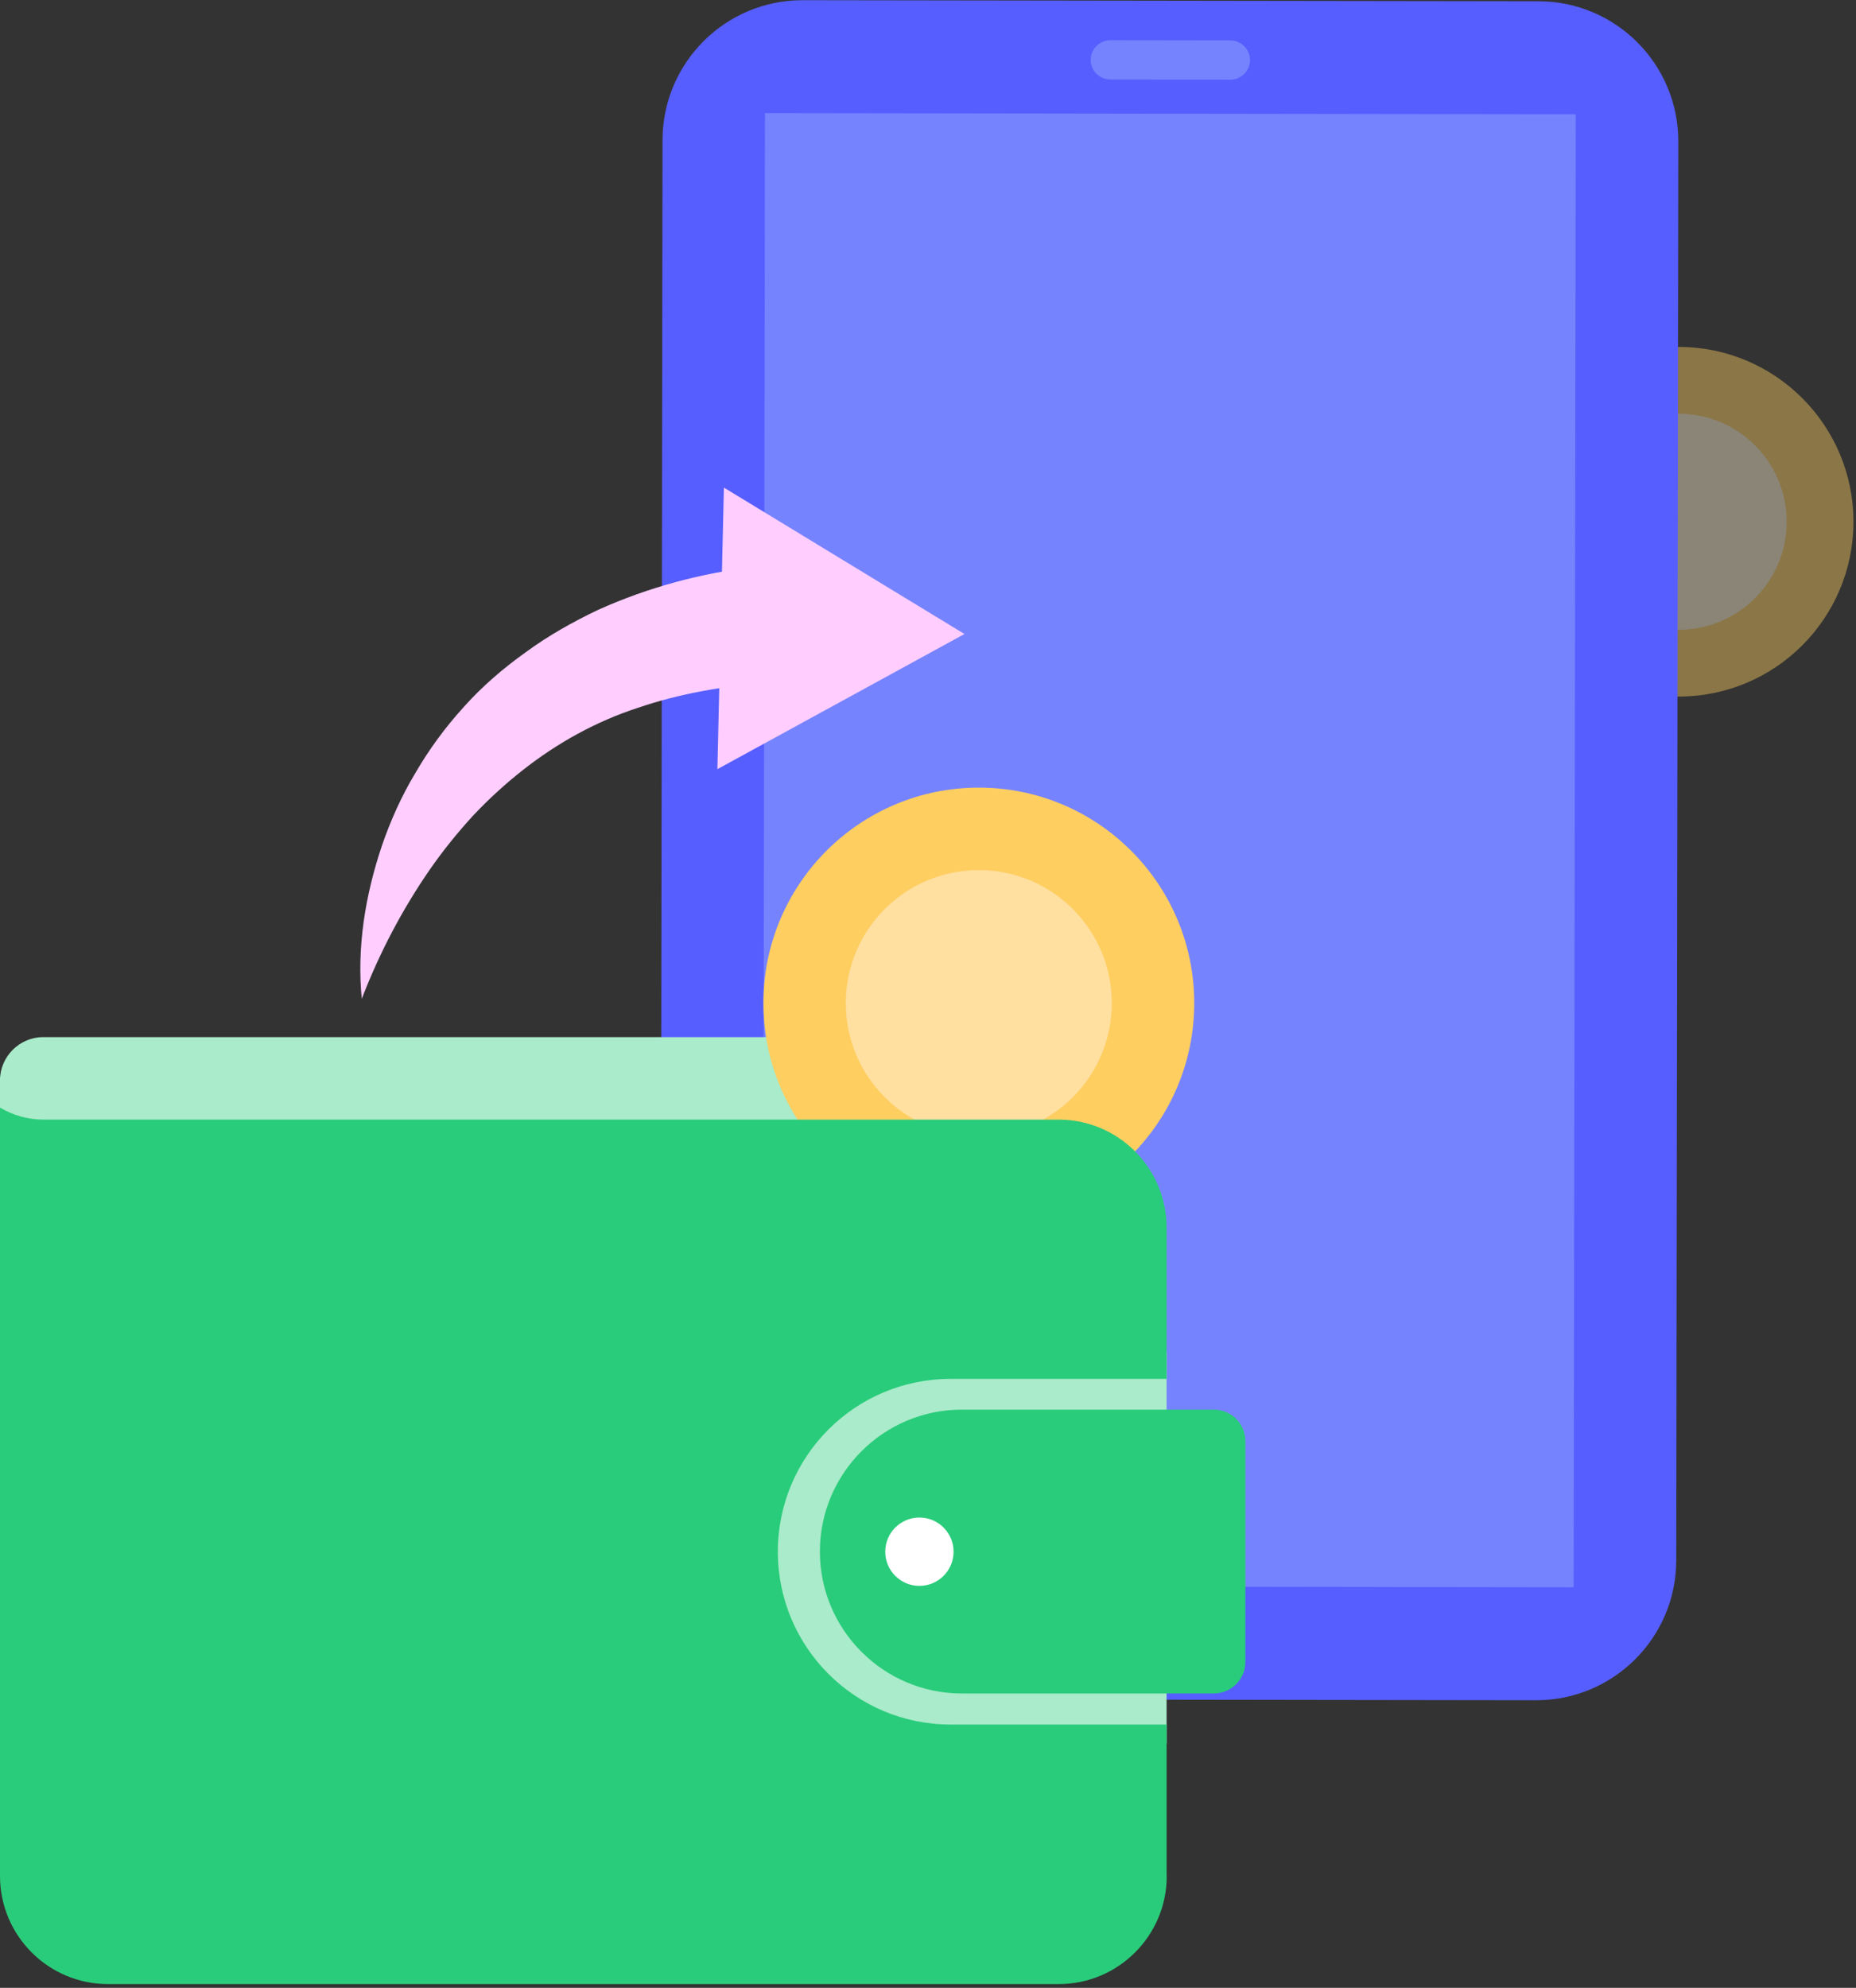 <svg width="198" height="212" viewBox="0 0 198 212" fill="none" xmlns="http://www.w3.org/2000/svg">
<rect x="0" y="0" width="198" height="212" fill="#333333" stroke="none"/>
<g id="Group 85">
<g id="Group" opacity="0.43">
<path id="Vector" d="M179.083 74.288C189.38 74.288 197.728 65.941 197.728 55.644C197.728 45.347 189.38 37 179.083 37C168.787 37 160.439 45.347 160.439 55.644C160.439 65.941 168.787 74.288 179.083 74.288Z" fill="#FFCE61"/>
<path id="Vector_2" d="M179.083 67.166C185.446 67.166 190.604 62.008 190.604 55.646C190.604 49.283 185.446 44.125 179.083 44.125C172.721 44.125 167.562 49.283 167.562 55.646C167.562 62.008 172.721 67.166 179.083 67.166Z" fill="#FFF0D0"/>
</g>
<path id="Vector_3" d="M70.68 14.934L70.461 166.26C70.449 174.509 77.126 181.205 85.375 181.217L163.867 181.33C172.115 181.342 178.812 174.665 178.824 166.417L179.042 15.09C179.054 6.842 172.377 0.145 164.129 0.134L85.636 0.02C77.388 0.008 70.692 6.685 70.68 14.934Z" fill="#565EFF"/>
<path id="Vector_4" d="M81.608 12.062L81.381 169.156L167.878 169.281L168.105 12.187L81.608 12.062Z" fill="#7683FF"/>
<path id="Vector_5" d="M131.249 4.311L118.463 4.292C117.3 4.29 116.356 5.227 116.354 6.384C116.353 7.54 117.294 8.479 118.457 8.481L131.243 8.499C132.406 8.501 133.35 7.565 133.351 6.408C133.353 5.251 132.412 4.312 131.249 4.311Z" fill="#7683FF"/>
<path id="Vector_6" d="M124.454 144.18H79.516V185.941H124.454V144.18Z" fill="#A9EBCA"/>
<path id="Vector_7" d="M4.789 114.906H0V122.316H4.789V114.906Z" fill="#A9EBCA"/>
<path id="Vector_8" d="M4.608 110.609H103.717C109.364 110.609 114.033 114.691 115.027 120.037C114.334 119.946 113.656 119.826 112.933 119.826H4.608C2.063 119.826 0 117.748 0 115.218C0 112.688 2.078 110.609 4.608 110.609Z" fill="#A9EBCA"/>
<path id="Vector_9" d="M104.421 129.963C117.113 129.963 127.402 119.673 127.402 106.981C127.402 94.289 117.113 84 104.421 84C91.728 84 81.439 94.289 81.439 106.981C81.439 119.673 91.728 129.963 104.421 129.963Z" fill="#FFCE61"/>
<path id="Vector_10" d="M104.419 121.17C112.254 121.17 118.605 114.818 118.605 106.983C118.605 99.148 112.254 92.797 104.419 92.797C96.584 92.797 90.232 99.148 90.232 106.983C90.232 114.818 96.584 121.17 104.419 121.17Z" fill="#FFE0A1"/>
<path id="Vector_11" d="M124.469 200.08C124.469 206.436 119.304 211.601 112.948 211.601H11.521C5.166 211.601 0 206.436 0 200.08V118.125C1.355 118.923 2.922 119.405 4.608 119.405H112.933C119.289 119.405 124.454 124.571 124.454 130.926V147.055H101.413C91.232 147.055 82.98 155.308 82.98 165.488C82.98 175.668 91.232 183.921 101.413 183.921H124.454V200.05L124.469 200.08Z" fill="#29CC7A"/>
<path id="Vector_12" d="M132.857 177.248C132.857 179.1 131.351 180.606 129.499 180.606H102.602C94.259 180.606 87.467 173.814 87.467 165.471C87.467 157.128 94.259 150.336 102.602 150.336H129.499C131.351 150.336 132.857 151.842 132.857 153.694V177.233V177.248Z" fill="#29CC7A"/>
<path id="Vector_13" d="M98.084 169.133C100.097 169.133 101.728 167.501 101.728 165.488C101.728 163.475 100.097 161.844 98.084 161.844C96.071 161.844 94.439 163.475 94.439 165.488C94.439 167.501 96.071 169.133 98.084 169.133Z" fill="white"/>
<path id="Vector_14" d="M38.597 106.551C38.055 101.114 38.944 95.542 40.736 90.211C41.654 87.545 42.814 84.925 44.305 82.455C45.751 79.955 47.483 77.591 49.455 75.422C51.413 73.223 53.672 71.281 56.082 69.564C58.476 67.802 61.082 66.341 63.762 65.061C69.169 62.621 74.922 61.085 80.689 60.438L81.849 72.817C77.09 73.178 72.422 73.991 68.024 75.497C63.597 76.943 59.5 79.202 55.781 82.124C53.928 83.584 52.151 85.196 50.48 86.973C48.838 88.765 47.272 90.693 45.841 92.756C42.98 96.897 40.525 101.506 38.582 106.551H38.597Z" fill="#FFCEFF"/>
<path id="Vector_15" d="M76.533 82.029L102.888 67.617L77.226 52L76.533 82.029Z" fill="#FFCEFF"/>
</g>
</svg>
